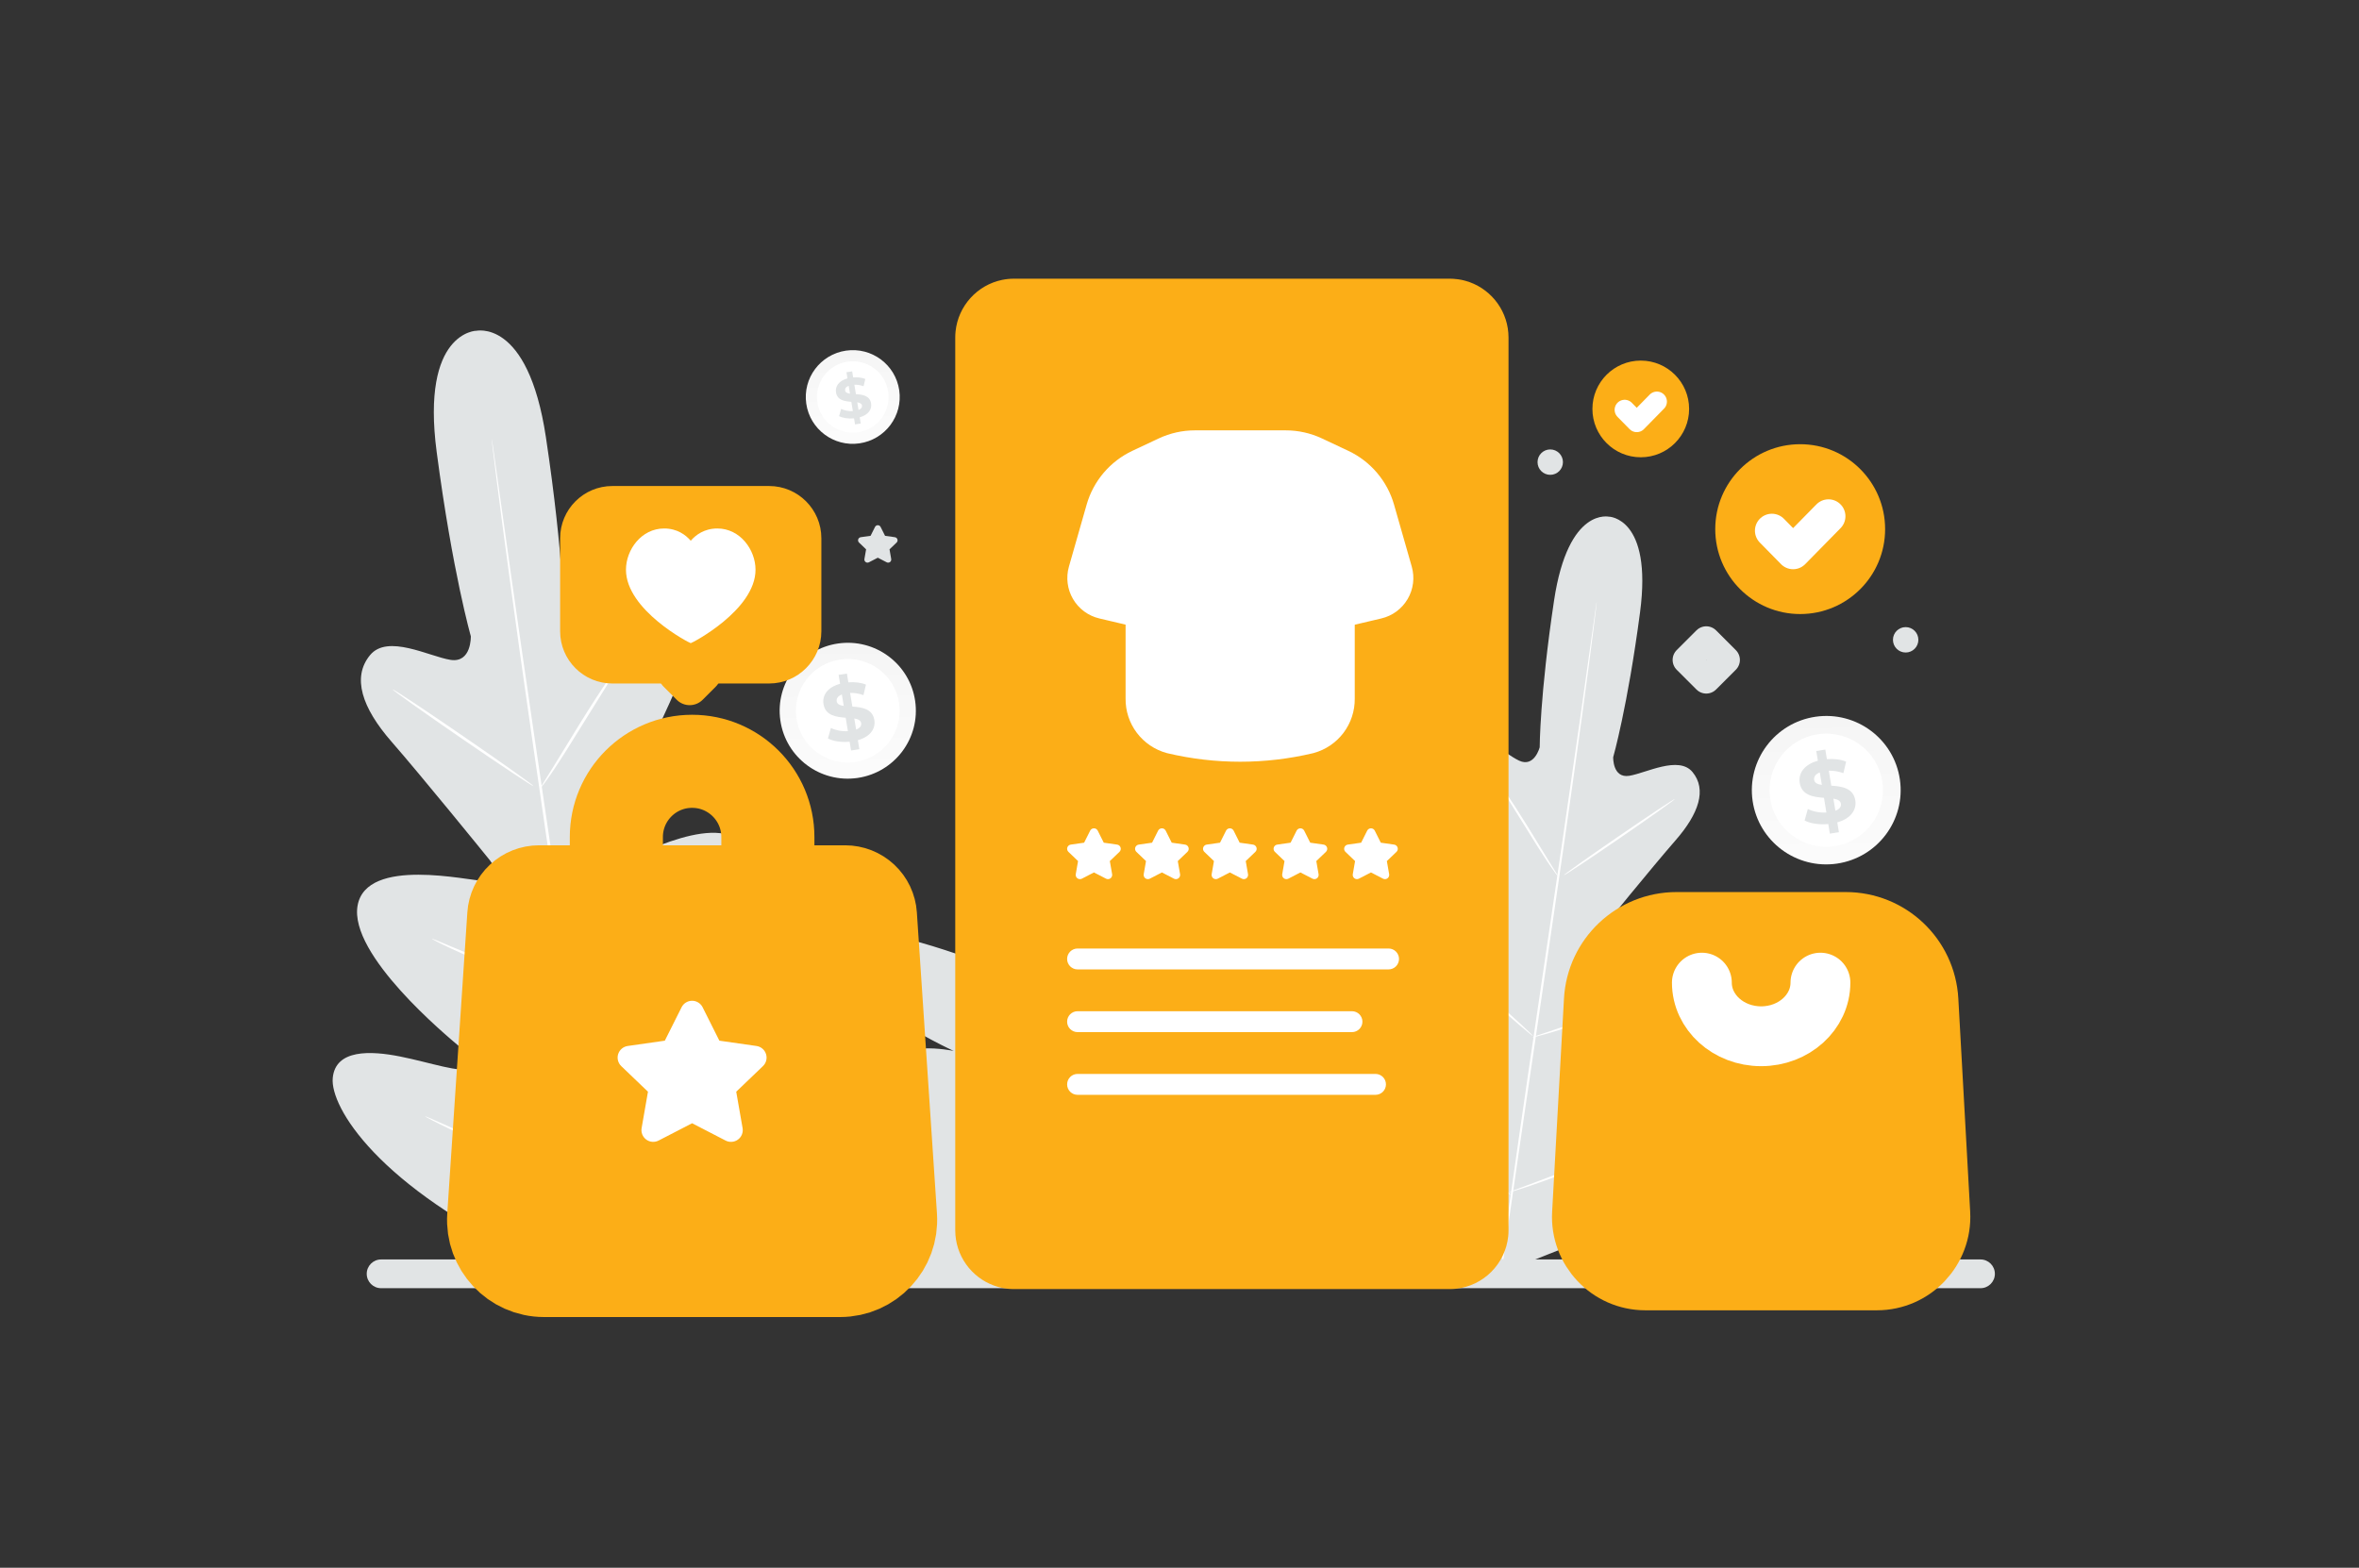 <svg width="340" height="226" viewBox="0 0 340 226" fill="none" xmlns="http://www.w3.org/2000/svg">
<rect x="0" y="0" width="340" height="226" fill="#333333" stroke="none"/>
<g clip-path="url(#clip0_5148_36434)">
<path d="M285.448 181.553H54.928C53.784 181.553 52.856 182.481 52.856 183.625C52.856 184.769 53.784 185.697 54.928 185.697H285.448C286.592 185.697 287.52 184.769 287.52 183.625C287.52 182.481 286.592 181.553 285.448 181.553Z" fill="#E1E4E5"/>
<path d="M158.043 181.697C158.043 181.697 137.222 155.021 128.521 150.933C119.247 146.577 127.288 161.669 127.288 161.669C127.288 161.669 107.459 142.229 102.801 147.083C98.143 151.937 103.117 156.479 103.117 156.479C103.117 156.479 86.514 153.4 84.091 159.609C80.371 169.148 107.681 173.892 107.681 173.892C107.681 173.892 94.598 171.026 97.216 176.932C101.163 185.837 158.043 181.697 158.043 181.697Z" fill="#E1E4E5"/>
<path d="M190.977 169.966C190.977 169.966 183.874 137.475 176.365 132.946C168.855 128.417 160.356 137.594 160.356 137.594C160.356 137.594 148.53 129.202 142.953 131.024C137.377 132.846 142.322 139.124 142.322 139.124C142.322 139.124 123.281 131.616 121.172 135.341C117.248 142.282 137.453 151.494 137.453 151.494C137.453 151.494 128.574 149.607 128.639 154.33C128.737 161.453 149.061 160.746 149.061 160.746C149.061 160.746 141.236 161.709 143.56 165.956C147.731 173.58 190.977 169.966 190.977 169.966ZM68.504 47.711C68.504 47.711 76.073 45.68 78.682 63.033C81.292 80.386 81.31 89.891 81.31 89.891C81.31 89.891 82.269 93.664 85.083 92.343C87.897 91.022 92.74 86.237 96.025 88.484C99.43 90.814 99.265 95.426 96.49 101.361C93.716 107.295 88.115 120.509 87.612 121.71C87.117 122.882 87.219 124.894 89.28 124.3C91.341 123.705 104.561 116.185 107.751 122.669C110.948 129.155 100.499 144.412 99.391 146.1C98.282 147.787 98.376 148.703 99.103 149.456C99.829 150.209 104.037 147.262 107.882 145.274C111.727 143.286 116.539 141.662 118.068 145.558C119.597 149.454 116.194 162.381 97.299 178.914L88.042 186.002L77.155 181.689C54.421 171.039 47.566 159.559 47.958 155.394C48.35 151.228 53.42 151.454 57.669 152.298C61.917 153.143 66.776 154.807 67.266 153.881C67.755 152.956 67.597 152.054 66.063 150.737C64.53 149.421 50.265 137.66 51.539 130.539C52.812 123.425 67.598 126.986 69.743 126.98C71.885 126.981 71.421 125.023 70.623 124.032C69.807 123.021 60.759 111.873 56.452 106.939C52.143 102.012 50.709 97.62 53.335 94.438C55.863 91.365 61.848 94.629 64.916 95.119C67.984 95.609 67.859 91.712 67.859 91.712C67.859 91.712 65.237 82.573 62.941 65.176C60.645 47.779 68.672 47.674 68.672 47.674" fill="#E1E4E5"/>
<path d="M88.236 183.564C86.504 170.793 83.96 153.17 81.076 133.714C78.198 114.267 75.612 96.657 73.802 83.895C72.905 77.527 72.182 72.369 71.679 68.785C71.429 67.013 71.233 65.632 71.097 64.675C71.031 64.22 70.975 63.865 70.938 63.607C70.897 63.369 70.87 63.241 70.87 63.241C70.87 63.241 70.875 63.363 70.9 63.611C70.929 63.868 70.969 64.226 71.019 64.685C71.139 65.645 71.312 67.027 71.53 68.805C71.975 72.381 72.657 77.552 73.528 83.934C75.259 96.706 77.806 114.321 80.683 133.775C83.559 153.229 86.151 170.842 87.954 183.602" fill="white"/>
<path d="M89.517 95.455C89.49 95.44 89.308 95.671 88.979 96.111C88.652 96.543 88.201 97.185 87.655 97.982C86.562 99.583 85.108 101.827 83.55 104.345C82.034 106.821 80.656 109.063 79.597 110.793C79.121 111.556 78.721 112.204 78.388 112.741C78.099 113.199 77.954 113.462 77.98 113.477C78.006 113.491 78.195 113.263 78.523 112.83C78.843 112.395 79.294 111.754 79.835 110.948C80.915 109.336 82.338 107.069 83.886 104.555L87.884 98.141C88.36 97.378 88.767 96.733 89.1 96.196C89.39 95.73 89.536 95.468 89.517 95.455ZM76.902 113.331C76.963 113.242 72.465 110.037 66.849 106.186C61.235 102.327 56.627 99.274 56.566 99.363C56.504 99.452 61.005 102.65 66.619 106.509C72.24 110.369 76.84 113.421 76.902 113.331ZM82.668 143.007C82.676 142.979 82.388 142.872 81.871 142.688C81.268 142.489 80.526 142.245 79.654 141.95C77.783 141.329 75.195 140.454 72.379 139.39C69.561 138.333 67.041 137.288 65.217 136.52C64.37 136.165 63.651 135.859 63.061 135.611C62.552 135.399 62.262 135.299 62.25 135.318C62.235 135.344 62.505 135.492 62.994 135.751C63.485 136.003 64.203 136.362 65.103 136.777C66.895 137.611 69.41 138.7 72.235 139.759C75.058 140.825 77.666 141.652 79.568 142.215C80.52 142.492 81.294 142.7 81.824 142.834C82.361 142.971 82.661 143.036 82.668 143.007ZM97.633 129.345C97.616 129.325 97.39 129.491 96.987 129.813C96.431 130.271 95.879 130.735 95.332 131.203C93.528 132.752 91.737 134.317 89.961 135.899C87.881 137.748 86.008 139.443 84.665 140.682C84.133 141.171 83.608 141.666 83.089 142.169C82.723 142.524 82.53 142.736 82.547 142.756C82.565 142.776 82.79 142.61 83.194 142.288C83.59 141.964 84.155 141.489 84.849 140.897C86.239 139.708 88.139 138.052 90.219 136.202C92.3 134.352 94.172 132.658 95.508 131.416C96.041 130.928 96.566 130.433 97.084 129.93C97.458 129.577 97.658 129.366 97.633 129.345ZM106.052 154.894C106.034 154.875 105.743 155.091 105.232 155.505C104.669 155.973 103.952 156.565 103.103 157.281C100.78 159.254 98.471 161.244 96.177 163.25C93.487 165.601 91.064 167.743 89.324 169.307C88.64 169.93 87.957 170.555 87.276 171.18C86.802 171.627 86.542 171.889 86.56 171.909C86.577 171.929 86.869 171.712 87.38 171.298C87.943 170.831 88.66 170.238 89.508 169.522C91.832 167.549 94.141 165.56 96.435 163.553C99.125 161.203 101.548 159.06 103.287 157.496C104.106 156.75 104.796 156.12 105.336 155.623C105.817 155.179 106.069 154.914 106.052 154.894ZM86.915 171.37C86.923 171.342 86.563 171.193 85.913 170.943C85.185 170.673 84.253 170.325 83.133 169.912C80.788 169.034 77.544 167.818 74.008 166.373C70.47 164.934 67.294 163.547 65.003 162.526C64.097 162.129 63.194 161.728 62.291 161.324C61.649 161.046 61.289 160.897 61.274 160.923C61.26 160.95 61.601 161.139 62.224 161.464C62.846 161.79 63.757 162.245 64.888 162.782C67.838 164.189 70.829 165.509 73.857 166.74C76.884 167.973 79.947 169.118 83.04 170.174C84.23 170.576 85.196 170.887 85.866 171.089C86.529 171.29 86.902 171.39 86.915 171.37Z" fill="white"/>
<path d="M231.999 74.504C231.999 74.504 226.039 72.904 223.984 86.569C221.929 100.232 221.915 107.717 221.915 107.717C221.915 107.717 221.16 110.688 218.944 109.648C216.729 108.607 212.914 104.84 210.328 106.609C207.647 108.444 207.777 112.076 209.962 116.749C212.146 121.421 216.556 131.826 216.953 132.772C217.343 133.695 217.262 135.279 215.639 134.811C214.017 134.343 203.606 128.422 201.095 133.527C198.577 138.634 206.805 150.648 207.678 151.977C208.551 153.306 208.477 154.027 207.905 154.62C207.333 155.213 204.019 152.892 200.991 151.327C197.964 149.761 194.175 148.483 192.971 151.551C191.766 154.618 194.446 164.797 209.325 177.816L216.614 183.397L225.187 180.001C243.088 171.615 248.486 162.576 248.177 159.295C247.868 156.015 243.876 156.193 240.531 156.858C237.185 157.523 233.359 158.833 232.974 158.105C232.589 157.376 232.713 156.665 233.921 155.628C235.128 154.592 246.361 145.332 245.357 139.724C244.355 134.122 232.712 136.927 231.023 136.922C229.336 136.922 229.701 135.381 230.33 134.6C230.973 133.804 238.098 125.027 241.489 121.141C244.882 117.261 246.011 113.803 243.943 111.297C241.952 108.878 237.24 111.448 234.824 111.833C232.408 112.22 232.507 109.151 232.507 109.151C232.507 109.151 234.571 101.955 236.379 88.256C238.187 74.557 231.866 74.474 231.866 74.474" fill="#E1E4E5"/>
<path d="M216.462 181.477C217.826 171.421 219.829 157.545 222.1 142.225C224.366 126.912 226.403 113.045 227.827 102.996C228.534 97.982 229.103 93.92 229.5 91.098C229.696 89.702 229.851 88.615 229.957 87.862C230.01 87.503 230.054 87.224 230.083 87.02C230.116 86.833 230.136 86.732 230.136 86.732C230.136 86.732 230.132 86.829 230.113 87.024C230.09 87.226 230.059 87.508 230.019 87.869C229.924 88.625 229.788 89.713 229.617 91.114C229.266 93.929 228.729 98.001 228.044 103.027C226.68 113.083 224.675 126.954 222.41 142.272C220.145 157.591 218.103 171.459 216.684 181.507" fill="white"/>
<path d="M215.454 112.098C215.475 112.087 215.618 112.268 215.877 112.615C216.135 112.955 216.49 113.46 216.92 114.088C217.781 115.349 218.925 117.116 220.152 119.098C221.346 121.048 222.431 122.813 223.265 124.176C223.64 124.777 223.955 125.287 224.217 125.71C224.444 126.071 224.559 126.277 224.538 126.289C224.518 126.3 224.368 126.121 224.111 125.779C223.858 125.437 223.504 124.932 223.078 124.298C222.227 123.028 221.107 121.243 219.887 119.264L216.739 114.214C216.365 113.613 216.044 113.105 215.782 112.682C215.553 112.315 215.439 112.108 215.454 112.098ZM225.387 126.175C225.338 126.105 228.881 123.581 233.303 120.548C237.724 117.51 241.351 115.106 241.4 115.176C241.448 115.246 237.904 117.764 233.484 120.803C229.058 123.842 225.436 126.245 225.387 126.175ZM220.846 149.542C220.84 149.52 221.067 149.435 221.474 149.291C221.949 149.134 222.533 148.941 223.22 148.71C224.693 148.22 226.731 147.532 228.948 146.694C231.167 145.861 233.151 145.039 234.587 144.434C235.255 144.154 235.821 143.914 236.285 143.718C236.686 143.551 236.914 143.472 236.924 143.487C236.936 143.508 236.723 143.624 236.338 143.828C235.79 144.109 235.237 144.379 234.677 144.636C232.836 145.489 230.962 146.272 229.062 146.984C227.161 147.698 225.235 148.343 223.287 148.918C222.538 149.137 221.928 149.3 221.511 149.406C221.088 149.513 220.852 149.564 220.846 149.542ZM209.062 138.784C209.076 138.768 209.254 138.899 209.571 139.153C209.883 139.408 210.328 139.782 210.874 140.247C212.295 141.467 213.705 142.699 215.104 143.945C216.505 145.188 217.895 146.443 219.274 147.711C219.693 148.096 220.107 148.486 220.514 148.882C220.803 149.161 220.955 149.329 220.941 149.344C220.928 149.36 220.75 149.229 220.433 148.975C220.12 148.72 219.676 148.346 219.129 147.881C217.708 146.661 216.299 145.429 214.9 144.183C213.262 142.727 211.787 141.393 210.735 140.415C210.316 140.031 209.903 139.64 209.495 139.244C209.2 138.967 209.043 138.801 209.062 138.784ZM202.433 158.902C202.447 158.887 202.677 159.057 203.079 159.383C203.523 159.751 204.087 160.218 204.755 160.782C206.162 161.973 208.092 163.631 210.21 165.482C212.019 167.06 213.817 168.649 215.605 170.251C216.144 170.742 216.681 171.233 217.218 171.726C217.592 172.077 217.796 172.284 217.782 172.3C217.769 172.316 217.539 172.145 217.136 171.819C216.693 171.451 216.128 170.984 215.46 170.421C213.631 168.867 211.813 167.3 210.006 165.72C208.197 164.142 206.399 162.553 204.61 160.951C203.966 160.363 203.423 159.867 202.997 159.476C202.618 159.126 202.42 158.918 202.433 158.902ZM217.502 171.876C217.496 171.854 217.78 171.736 218.291 171.54C218.864 171.327 219.599 171.053 220.48 170.727C222.327 170.036 224.881 169.079 227.666 167.941C230.046 166.97 232.41 165.96 234.757 164.911C235.469 164.599 236.181 164.283 236.891 163.965C237.397 163.746 237.681 163.629 237.692 163.65C237.704 163.67 237.435 163.819 236.945 164.076C236.455 164.332 235.737 164.69 234.846 165.113C232.523 166.221 230.169 167.26 227.785 168.229C225.401 169.201 222.989 170.102 220.553 170.934C219.616 171.25 218.856 171.496 218.328 171.654C217.806 171.812 217.512 171.891 217.502 171.876Z" fill="white"/>
<path d="M211.834 40.678C211.657 40.615 211.479 40.557 211.298 40.506C211.238 40.489 211.179 40.471 211.119 40.455C211.056 40.439 210.992 40.424 210.928 40.408C210.864 40.392 210.799 40.377 210.733 40.363C210.672 40.349 210.61 40.337 210.547 40.325C210.418 40.301 210.288 40.279 210.158 40.26C209.939 40.23 209.719 40.207 209.498 40.193C209.452 40.19 209.406 40.186 209.36 40.184C209.224 40.178 209.088 40.174 208.951 40.174H146.146C145.573 40.173 145.001 40.23 144.44 40.346C140.856 41.08 138.097 44.085 137.721 47.795C137.692 48.083 137.678 48.373 137.678 48.663V177.336C137.678 181.01 140.006 184.138 143.265 185.32C143.28 185.326 143.294 185.33 143.309 185.335C143.47 185.392 143.634 185.445 143.8 185.492C143.86 185.509 143.919 185.527 143.979 185.543C144.043 185.559 144.107 185.574 144.17 185.59C144.296 185.621 144.423 185.649 144.552 185.672C144.622 185.686 144.691 185.699 144.761 185.71L144.94 185.738C145.016 185.748 145.092 185.757 145.169 185.767C145.224 185.773 145.28 185.779 145.336 185.785C145.423 185.793 145.511 185.799 145.599 185.805C145.646 185.807 145.692 185.812 145.738 185.814C145.874 185.82 146.01 185.824 146.147 185.824H208.953C209.242 185.824 209.531 185.809 209.819 185.78C213.804 185.375 216.974 182.198 217.379 178.202C217.408 177.917 217.422 177.627 217.422 177.334V48.663C217.42 44.988 215.092 41.861 211.834 40.678Z" fill="#FCAE17"/>
<path fill-rule="evenodd" clip-rule="evenodd" d="M155.933 126.662C155.832 126.715 155.718 126.738 155.604 126.73C155.49 126.721 155.381 126.681 155.289 126.613C155.197 126.546 155.126 126.454 155.083 126.348C155.041 126.242 155.029 126.126 155.049 126.014L155.378 124.126L153.992 122.798C153.909 122.719 153.85 122.618 153.822 122.507C153.793 122.395 153.797 122.278 153.832 122.169C153.867 122.06 153.932 121.963 154.02 121.889C154.108 121.815 154.215 121.768 154.329 121.752L156.253 121.476L157.122 119.743C157.173 119.641 157.251 119.555 157.347 119.495C157.444 119.435 157.556 119.403 157.669 119.403C157.783 119.403 157.895 119.435 157.991 119.495C158.088 119.555 158.166 119.641 158.216 119.743L159.085 121.476L161.01 121.752C161.124 121.767 161.231 121.815 161.319 121.889C161.407 121.963 161.472 122.06 161.507 122.169C161.542 122.278 161.546 122.395 161.518 122.507C161.489 122.618 161.43 122.719 161.347 122.798L159.96 124.126L160.29 126.014C160.31 126.127 160.298 126.242 160.255 126.348C160.213 126.454 160.142 126.546 160.05 126.614C159.958 126.681 159.849 126.721 159.735 126.73C159.621 126.739 159.507 126.715 159.406 126.662L157.669 125.765L155.933 126.662ZM165.726 126.662C165.625 126.715 165.511 126.738 165.397 126.73C165.283 126.721 165.174 126.681 165.082 126.613C164.99 126.546 164.919 126.454 164.877 126.348C164.834 126.242 164.822 126.126 164.842 126.014L165.172 124.126L163.785 122.798C163.702 122.719 163.643 122.618 163.615 122.507C163.587 122.395 163.59 122.278 163.625 122.169C163.661 122.06 163.726 121.963 163.814 121.889C163.901 121.815 164.008 121.768 164.122 121.752L166.047 121.476L166.916 119.743C166.966 119.641 167.044 119.555 167.141 119.495C167.237 119.435 167.349 119.403 167.463 119.403C167.577 119.403 167.688 119.435 167.785 119.495C167.881 119.555 167.959 119.641 168.01 119.743L168.879 121.476L170.804 121.752C170.917 121.767 171.024 121.815 171.112 121.889C171.2 121.963 171.265 122.06 171.3 122.169C171.336 122.278 171.339 122.395 171.311 122.507C171.283 122.618 171.223 122.719 171.14 122.798L169.754 124.126L170.083 126.014C170.103 126.127 170.091 126.242 170.049 126.348C170.006 126.454 169.935 126.546 169.843 126.614C169.751 126.681 169.642 126.721 169.528 126.73C169.414 126.739 169.3 126.715 169.199 126.662L167.463 125.765L165.726 126.662ZM175.519 126.662C175.418 126.715 175.304 126.738 175.191 126.73C175.077 126.721 174.968 126.681 174.876 126.613C174.784 126.546 174.712 126.454 174.67 126.348C174.628 126.242 174.616 126.126 174.636 126.014L174.965 124.126L173.578 122.798C173.495 122.719 173.436 122.618 173.408 122.507C173.38 122.395 173.384 122.278 173.419 122.169C173.454 122.06 173.519 121.963 173.607 121.889C173.695 121.815 173.802 121.768 173.915 121.752L175.84 121.476L176.709 119.743C176.759 119.641 176.837 119.555 176.934 119.495C177.031 119.435 177.142 119.403 177.256 119.403C177.37 119.403 177.481 119.435 177.578 119.495C177.675 119.555 177.753 119.641 177.803 119.743L178.672 121.476L180.597 121.752C180.711 121.767 180.818 121.815 180.905 121.889C180.993 121.963 181.059 122.06 181.094 122.169C181.129 122.278 181.133 122.395 181.104 122.507C181.076 122.618 181.017 122.719 180.934 122.798L179.547 124.126L179.876 126.014C179.896 126.127 179.885 126.242 179.842 126.348C179.8 126.454 179.728 126.546 179.636 126.614C179.544 126.681 179.435 126.721 179.321 126.73C179.208 126.739 179.094 126.715 178.993 126.662L177.256 125.765L175.519 126.662ZM185.689 126.662C185.588 126.715 185.474 126.738 185.361 126.73C185.247 126.721 185.138 126.681 185.046 126.613C184.954 126.546 184.882 126.454 184.84 126.348C184.798 126.242 184.786 126.126 184.806 126.014L185.135 124.126L183.748 122.798C183.665 122.719 183.606 122.618 183.578 122.507C183.55 122.395 183.554 122.278 183.589 122.169C183.624 122.06 183.689 121.963 183.777 121.889C183.865 121.815 183.972 121.768 184.085 121.752L186.01 121.476L186.879 119.743C186.929 119.641 187.007 119.555 187.104 119.495C187.201 119.435 187.312 119.403 187.426 119.403C187.54 119.403 187.651 119.435 187.748 119.495C187.845 119.555 187.923 119.641 187.973 119.743L188.842 121.476L190.767 121.752C190.881 121.767 190.988 121.815 191.075 121.889C191.163 121.963 191.229 122.06 191.264 122.169C191.299 122.278 191.303 122.395 191.274 122.507C191.246 122.618 191.187 122.719 191.104 122.798L189.717 124.126L190.046 126.014C190.066 126.127 190.055 126.242 190.012 126.348C189.97 126.454 189.898 126.546 189.806 126.614C189.714 126.681 189.605 126.721 189.491 126.73C189.378 126.739 189.264 126.715 189.163 126.662L187.426 125.765L185.689 126.662ZM195.859 126.662C195.758 126.715 195.644 126.738 195.531 126.73C195.417 126.721 195.308 126.681 195.216 126.613C195.124 126.546 195.052 126.454 195.01 126.348C194.968 126.242 194.956 126.126 194.976 126.014L195.305 124.126L193.918 122.798C193.835 122.719 193.776 122.618 193.748 122.507C193.72 122.395 193.724 122.278 193.759 122.169C193.794 122.06 193.859 121.963 193.947 121.889C194.035 121.815 194.142 121.768 194.255 121.752L196.18 121.476L197.049 119.743C197.099 119.641 197.177 119.555 197.274 119.495C197.371 119.435 197.482 119.403 197.596 119.403C197.71 119.403 197.821 119.435 197.918 119.495C198.015 119.555 198.093 119.641 198.143 119.743L199.012 121.476L200.937 121.752C201.051 121.767 201.158 121.815 201.245 121.889C201.333 121.963 201.399 122.06 201.434 122.169C201.469 122.278 201.473 122.395 201.444 122.507C201.416 122.618 201.357 122.719 201.274 122.798L199.887 124.126L200.216 126.014C200.236 126.127 200.225 126.242 200.182 126.348C200.14 126.454 200.068 126.546 199.976 126.614C199.884 126.681 199.775 126.721 199.661 126.73C199.548 126.739 199.434 126.715 199.333 126.662L197.596 125.765L195.859 126.662Z" fill="white"/>
<path d="M274.661 90.4C275.672 90.4 276.492 91.22 276.492 92.231C276.492 93.242 275.672 94.062 274.661 94.062C273.65 94.062 272.83 93.242 272.83 92.231C272.83 91.22 273.65 90.4 274.661 90.4Z" fill="#E1E4E5"/>
<path d="M57.324 128.46C58.335 128.46 59.155 129.28 59.155 130.291C59.155 131.303 58.335 132.122 57.324 132.122C56.313 132.122 55.493 131.303 55.493 130.291C55.493 129.28 56.313 128.46 57.324 128.46Z" fill="#E1E4E5"/>
<path d="M223.434 64.787C224.446 64.787 225.265 65.606 225.265 66.618C225.265 67.629 224.446 68.449 223.434 68.449C222.423 68.449 221.604 67.629 221.604 66.618C221.604 65.606 222.423 64.787 223.434 64.787Z" fill="#E1E4E5"/>
<path d="M245.921 97.979L243.073 95.131L245.921 92.283L248.769 95.131L245.921 97.979Z" stroke="#E1E4E5" stroke-width="4" stroke-linecap="round" stroke-linejoin="round"/>
<path fill-rule="evenodd" clip-rule="evenodd" d="M121.82 128.561H77.685C76.762 128.561 75.873 128.911 75.198 129.542C74.524 130.172 74.115 131.035 74.053 131.957L71.156 175.386C70.876 179.585 74.209 183.148 78.42 183.148H121.085C125.296 183.148 128.629 179.585 128.349 175.386L125.452 131.957C125.39 131.035 124.981 130.172 124.307 129.542C123.632 128.911 122.743 128.561 121.82 128.561Z" fill="#FCAE17" stroke="#FCAE17" stroke-width="13.417" stroke-linecap="round" stroke-linejoin="round"/>
<path fill-rule="evenodd" clip-rule="evenodd" d="M94.93 164.41C94.649 164.556 94.333 164.621 94.017 164.597C93.702 164.573 93.399 164.461 93.144 164.274C92.888 164.086 92.691 163.831 92.573 163.538C92.455 163.244 92.422 162.923 92.477 162.611L93.391 157.373L89.542 153.685C89.312 153.465 89.148 153.185 89.07 152.876C88.991 152.568 89.001 152.243 89.099 151.94C89.197 151.637 89.377 151.367 89.621 151.162C89.865 150.957 90.161 150.825 90.477 150.781L95.82 150.017L98.233 145.205C98.373 144.922 98.59 144.684 98.858 144.518C99.126 144.351 99.436 144.263 99.752 144.263C100.067 144.263 100.377 144.351 100.645 144.518C100.914 144.684 101.13 144.922 101.27 145.205L103.683 150.017L109.027 150.781C109.342 150.825 109.639 150.957 109.882 151.162C110.126 151.367 110.307 151.637 110.404 151.94C110.502 152.243 110.512 152.568 110.434 152.876C110.355 153.185 110.192 153.465 109.961 153.685L106.112 157.373L107.027 162.612C107.082 162.924 107.049 163.245 106.931 163.539C106.814 163.833 106.616 164.089 106.36 164.276C106.105 164.463 105.802 164.575 105.486 164.599C105.17 164.623 104.854 164.558 104.573 164.411L99.752 161.92L94.93 164.41Z" fill="white"/>
<path d="M110.672 135.219V120.663C110.672 114.633 105.785 109.745 99.755 109.745H99.751C93.721 109.745 88.834 114.633 88.834 120.663V135.219" stroke="#FCAE17" stroke-width="13.417" stroke-linecap="round" stroke-linejoin="round"/>
<path fill-rule="evenodd" clip-rule="evenodd" d="M125.239 81.056C125.165 81.095 125.081 81.112 124.997 81.106C124.913 81.099 124.833 81.07 124.765 81.02C124.697 80.97 124.645 80.903 124.614 80.825C124.582 80.747 124.573 80.662 124.588 80.579L124.831 79.189L123.81 78.21C123.749 78.152 123.705 78.078 123.685 77.996C123.664 77.914 123.667 77.828 123.693 77.747C123.718 77.667 123.766 77.596 123.831 77.541C123.895 77.487 123.974 77.451 124.057 77.439L125.475 77.237L126.115 75.96C126.152 75.885 126.21 75.822 126.281 75.778C126.352 75.733 126.434 75.71 126.518 75.71C126.602 75.71 126.684 75.733 126.755 75.778C126.827 75.822 126.884 75.885 126.921 75.96L127.561 77.237L128.979 77.439C129.062 77.451 129.141 77.487 129.206 77.541C129.27 77.596 129.318 77.667 129.344 77.747C129.37 77.828 129.372 77.914 129.352 77.996C129.331 78.078 129.288 78.152 129.227 78.21L128.206 79.189L128.448 80.579C128.463 80.662 128.455 80.747 128.423 80.826C128.392 80.904 128.34 80.971 128.272 81.021C128.204 81.071 128.124 81.101 128.04 81.107C127.956 81.113 127.872 81.096 127.797 81.056L126.518 80.395L125.239 81.056ZM227.876 86.358C227.775 86.411 227.661 86.435 227.547 86.426C227.433 86.418 227.324 86.377 227.232 86.31C227.14 86.242 227.069 86.15 227.026 86.044C226.984 85.939 226.972 85.823 226.992 85.71L227.321 83.823L225.935 82.495C225.852 82.415 225.793 82.314 225.765 82.203C225.736 82.092 225.74 81.975 225.775 81.866C225.81 81.757 225.875 81.659 225.963 81.586C226.051 81.512 226.158 81.464 226.272 81.448L228.196 81.173L229.065 79.439C229.116 79.337 229.194 79.251 229.29 79.191C229.387 79.131 229.499 79.099 229.612 79.099C229.726 79.099 229.838 79.131 229.934 79.191C230.031 79.251 230.109 79.337 230.16 79.439L231.028 81.173L232.953 81.448C233.067 81.464 233.174 81.511 233.262 81.585C233.35 81.659 233.415 81.756 233.45 81.866C233.485 81.975 233.489 82.092 233.461 82.203C233.432 82.314 233.373 82.415 233.29 82.495L231.903 83.823L232.233 85.711C232.253 85.823 232.241 85.939 232.198 86.045C232.156 86.151 232.085 86.243 231.993 86.31C231.901 86.378 231.792 86.418 231.678 86.427C231.564 86.435 231.45 86.412 231.349 86.359L229.612 85.461L227.876 86.358Z" fill="#E1E4E5"/>
<path fill-rule="evenodd" clip-rule="evenodd" d="M191.378 82.763V100.752C191.388 101.671 191.094 102.568 190.54 103.302C189.986 104.036 189.204 104.566 188.318 104.808C182.022 106.298 175.466 106.298 169.17 104.808C168.284 104.566 167.502 104.036 166.948 103.302C166.394 102.568 166.099 101.671 166.11 100.752V82.763" fill="white"/>
<path d="M191.378 82.763V100.752C191.388 101.671 191.094 102.568 190.54 103.302C189.986 104.036 189.204 104.566 188.318 104.808C182.022 106.298 175.466 106.298 169.17 104.808C168.284 104.566 167.502 104.036 166.948 103.302C166.394 102.568 166.099 101.671 166.11 100.752V82.763" stroke="white" stroke-width="7.76" stroke-linecap="round" stroke-linejoin="round"/>
<path fill-rule="evenodd" clip-rule="evenodd" d="M191.411 86.974L198.202 85.374C198.479 85.309 198.74 85.188 198.969 85.019C199.198 84.849 199.391 84.636 199.535 84.39C199.679 84.144 199.772 83.872 199.808 83.59C199.844 83.307 199.822 83.02 199.744 82.746L197.19 73.806C196.86 72.651 196.286 71.58 195.508 70.665C194.73 69.749 193.765 69.011 192.678 68.499L188.895 66.719C187.773 66.191 186.548 65.917 185.308 65.917H172.229C170.989 65.917 169.764 66.191 168.642 66.719L164.859 68.499C163.772 69.011 162.807 69.749 162.029 70.665C161.251 71.58 160.677 72.651 160.347 73.806L157.793 82.746C157.715 83.02 157.693 83.307 157.729 83.59C157.764 83.872 157.857 84.144 158.001 84.39C158.145 84.636 158.338 84.85 158.567 85.019C158.796 85.188 159.057 85.309 159.335 85.374L166.126 86.974" fill="white"/>
<path d="M191.411 86.974L198.202 85.374C198.479 85.309 198.74 85.188 198.969 85.019C199.198 84.849 199.391 84.636 199.535 84.39C199.679 84.144 199.772 83.872 199.808 83.59C199.844 83.307 199.822 83.02 199.744 82.746L197.19 73.806C196.86 72.651 196.286 71.58 195.508 70.665C194.73 69.749 193.765 69.011 192.678 68.499L188.895 66.719C187.773 66.191 186.548 65.917 185.308 65.917H172.229C170.989 65.917 169.764 66.191 168.642 66.719L164.859 68.499C163.772 69.011 162.807 69.749 162.029 70.665C161.251 71.58 160.677 72.651 160.347 73.806L157.793 82.746C157.715 83.02 157.693 83.307 157.729 83.59C157.764 83.872 157.857 84.144 158.001 84.39C158.145 84.636 158.338 84.85 158.567 85.019C158.796 85.188 159.057 85.309 159.335 85.374L166.126 86.974" stroke="white" stroke-width="7.76" stroke-linecap="round" stroke-linejoin="round"/>
<path fill-rule="evenodd" clip-rule="evenodd" d="M270.513 183.759H237.151C232.364 183.759 228.558 179.736 228.825 174.957L230.532 144.22C230.86 138.326 235.733 133.717 241.636 133.717H266.032C271.934 133.717 276.807 138.326 277.135 144.22L278.842 174.954C279.106 179.736 275.301 183.759 270.513 183.759Z" fill="#FCAE17" stroke="#FCAE17" stroke-width="10.25" stroke-linecap="round" stroke-linejoin="round"/>
<path d="M262.377 141.65C262.377 145.919 258.551 149.38 253.833 149.38C249.114 149.38 245.289 145.919 245.289 141.65" stroke="white" stroke-width="8.625" stroke-linecap="round" stroke-linejoin="round"/>
<path d="M273.828 112.366C274.676 118.213 270.617 123.641 264.754 124.493C258.894 125.345 253.454 121.295 252.602 115.447C251.754 109.604 255.817 104.172 261.676 103.32C267.54 102.468 272.98 106.518 273.828 112.366Z" fill="url(#paint0_linear_5148_36434)"/>
<path d="M271.304 112.733C271.95 117.188 268.857 121.327 264.39 121.977C259.924 122.624 255.776 119.538 255.13 115.084C254.484 110.625 257.578 106.486 262.044 105.84C266.511 105.189 270.654 108.275 271.304 112.733Z" fill="white"/>
<path d="M264.805 118.545L265.04 119.964L263.735 120.168L263.509 118.785C262.204 118.912 260.904 118.712 260.099 118.276L260.56 116.62C261.29 116.987 262.284 117.183 263.236 117.126L262.888 115.009C261.387 114.891 259.692 114.675 259.394 112.865C259.172 111.523 259.985 110.214 262.007 109.663L261.776 108.257L263.081 108.053L263.308 109.435C264.297 109.358 265.291 109.464 266.08 109.794L265.686 111.454C264.96 111.188 264.247 111.078 263.584 111.103L263.941 113.256C265.442 113.358 267.108 113.582 267.402 115.368C267.615 116.69 266.814 117.986 264.805 118.545ZM262.582 113.146L262.284 111.347C261.617 111.608 261.407 112.016 261.474 112.436C261.55 112.877 261.978 113.06 262.582 113.146ZM265.325 115.853C265.254 115.409 264.835 115.23 264.243 115.124L264.532 116.873C265.161 116.632 265.392 116.257 265.325 115.853Z" fill="#E1E4E5"/>
<path d="M129.605 56.255C130.141 59.946 127.579 63.372 123.878 63.91C120.179 64.448 116.745 61.891 116.207 58.2C115.672 54.511 118.237 51.083 121.935 50.545C125.637 50.007 129.07 52.564 129.605 56.255Z" fill="url(#paint1_linear_5148_36434)"/>
<path d="M128.012 56.487C128.42 59.298 126.468 61.911 123.648 62.322C120.829 62.73 118.211 60.782 117.803 57.97C117.395 55.156 119.348 52.543 122.167 52.135C124.987 51.725 127.602 53.673 128.012 56.487Z" fill="white"/>
<path d="M123.91 60.156L124.058 61.051L123.235 61.18L123.092 60.307C122.268 60.387 121.447 60.261 120.939 59.986L121.23 58.94C121.691 59.172 122.319 59.296 122.919 59.259L122.7 57.924C121.752 57.849 120.682 57.712 120.494 56.57C120.354 55.723 120.868 54.897 122.144 54.549L121.998 53.661L122.821 53.532L122.965 54.405C123.59 54.356 124.217 54.423 124.715 54.631L124.466 55.679C124.008 55.512 123.558 55.442 123.139 55.458L123.364 56.817C124.312 56.881 125.364 57.023 125.549 58.15C125.684 58.984 125.178 59.803 123.91 60.156ZM122.507 56.748L122.319 55.612C121.898 55.777 121.765 56.034 121.808 56.3C121.855 56.578 122.125 56.693 122.507 56.748ZM124.238 58.456C124.193 58.176 123.929 58.063 123.555 57.996L123.738 59.1C124.135 58.948 124.281 58.711 124.238 58.456Z" fill="#E1E4E5"/>
<path d="M131.9 101.043C132.676 106.395 128.962 111.363 123.594 112.143C118.231 112.923 113.253 109.216 112.473 103.863C111.696 98.515 115.415 93.544 120.778 92.763C126.145 91.984 131.124 95.691 131.9 101.043Z" fill="url(#paint2_linear_5148_36434)"/>
<path d="M129.59 101.379C130.181 105.456 127.35 109.245 123.262 109.84C119.174 110.431 115.377 107.608 114.786 103.531C114.195 99.45 117.026 95.662 121.114 95.07C125.202 94.475 128.995 97.299 129.59 101.379Z" fill="white"/>
<path d="M123.643 106.699L123.857 107.998L122.663 108.184L122.456 106.919C121.262 107.035 120.072 106.852 119.335 106.452L119.757 104.937C120.425 105.273 121.335 105.452 122.206 105.4L121.888 103.463C120.513 103.355 118.962 103.157 118.69 101.5C118.486 100.272 119.231 99.074 121.082 98.57L120.87 97.282L122.064 97.096L122.272 98.361C123.178 98.29 124.088 98.387 124.809 98.689L124.449 100.208C123.785 99.966 123.132 99.865 122.525 99.887L122.852 101.858C124.226 101.951 125.75 102.157 126.019 103.791C126.215 105.001 125.481 106.188 123.643 106.699ZM121.607 101.757L121.335 100.111C120.725 100.35 120.532 100.723 120.594 101.108C120.663 101.511 121.055 101.679 121.607 101.757ZM124.118 104.235C124.053 103.829 123.669 103.664 123.128 103.568L123.393 105.168C123.969 104.948 124.18 104.605 124.118 104.235Z" fill="#E1E4E5"/>
<path d="M155.309 154.81H198.249C199.081 154.81 199.756 155.485 199.756 156.317C199.756 157.149 199.081 157.823 198.249 157.823H155.309C154.477 157.823 153.803 157.149 153.803 156.317C153.803 155.485 154.477 154.81 155.309 154.81Z" fill="white"/>
<path d="M155.309 145.77H194.859C195.691 145.77 196.365 146.445 196.365 147.277C196.365 148.109 195.691 148.783 194.859 148.783H155.309C154.476 148.783 153.802 148.109 153.802 147.277C153.802 146.445 154.476 145.77 155.309 145.77Z" fill="white"/>
<path d="M155.309 136.73H200.132C200.964 136.73 201.639 137.405 201.639 138.237C201.639 139.069 200.964 139.743 200.132 139.743H155.309C154.477 139.743 153.802 139.069 153.802 138.237C153.802 137.405 154.477 136.73 155.309 136.73Z" fill="white"/>
<path fill-rule="evenodd" clip-rule="evenodd" d="M259.458 88.517C252.698 88.517 247.217 83.035 247.217 76.275C247.217 69.515 252.698 64.033 259.458 64.033C266.219 64.033 271.7 69.515 271.7 76.275C271.7 83.035 266.219 88.517 259.458 88.517Z" fill="#FCAE17"/>
<path d="M263.539 74.42L258.439 79.613L255.378 76.498" stroke="white" stroke-width="4.883" stroke-linecap="round" stroke-linejoin="round"/>
<path fill-rule="evenodd" clip-rule="evenodd" d="M236.482 65.917C232.634 65.917 229.514 62.797 229.514 58.948C229.514 55.1 232.634 51.98 236.482 51.98C240.33 51.98 243.45 55.1 243.45 58.948C243.45 62.797 240.33 65.917 236.482 65.917Z" fill="#FCAE17"/>
<path d="M238.805 57.893L235.902 60.849L234.159 59.075" stroke="white" stroke-width="2.892" stroke-linecap="round" stroke-linejoin="round"/>
<path d="M110.849 70.06H88.264C84.103 70.06 80.731 73.433 80.731 77.593V90.995C80.731 95.155 84.103 98.528 88.264 98.528H110.849C115.009 98.528 118.382 95.155 118.382 90.995V77.593C118.382 73.433 115.009 70.06 110.849 70.06Z" fill="#FCAE17"/>
<path d="M103.166 95.251L101.267 93.352C100.237 92.323 98.568 92.323 97.538 93.352L95.639 95.251C94.609 96.281 94.609 97.95 95.639 98.98L97.538 100.879C98.568 101.909 100.237 101.909 101.267 100.879L103.166 98.98C104.195 97.95 104.195 96.281 103.166 95.251Z" fill="#FCAE17"/>
<path fill-rule="evenodd" clip-rule="evenodd" d="M103.39 76.182C106.684 76.182 108.892 79.261 108.892 82.128C108.892 87.948 99.723 92.712 99.556 92.712C99.389 92.712 90.22 87.948 90.22 82.128C90.22 79.261 92.428 76.182 95.722 76.182C97.605 76.182 98.841 77.117 99.556 77.95C100.271 77.117 101.507 76.182 103.39 76.182Z" fill="white"/>
</g>
<defs>
<linearGradient id="paint0_linear_5148_36434" x1="263.672" y1="136.604" x2="263.014" y2="79.928" gradientUnits="userSpaceOnUse">
<stop stop-color="white"/>
<stop offset="1" stop-color="#EEEEEE"/>
</linearGradient>
<linearGradient id="paint1_linear_5148_36434" x1="123.195" y1="71.555" x2="122.78" y2="35.779" gradientUnits="userSpaceOnUse">
<stop stop-color="white"/>
<stop offset="1" stop-color="#EEEEEE"/>
</linearGradient>
<linearGradient id="paint2_linear_5148_36434" x1="122.605" y1="123.228" x2="122.002" y2="71.353" gradientUnits="userSpaceOnUse">
<stop stop-color="white"/>
<stop offset="1" stop-color="#EEEEEE"/>
</linearGradient>
<clipPath id="clip0_5148_36434">
<rect width="339" height="226" fill="white" transform="translate(0.5)"/>
</clipPath>
</defs>
</svg>
